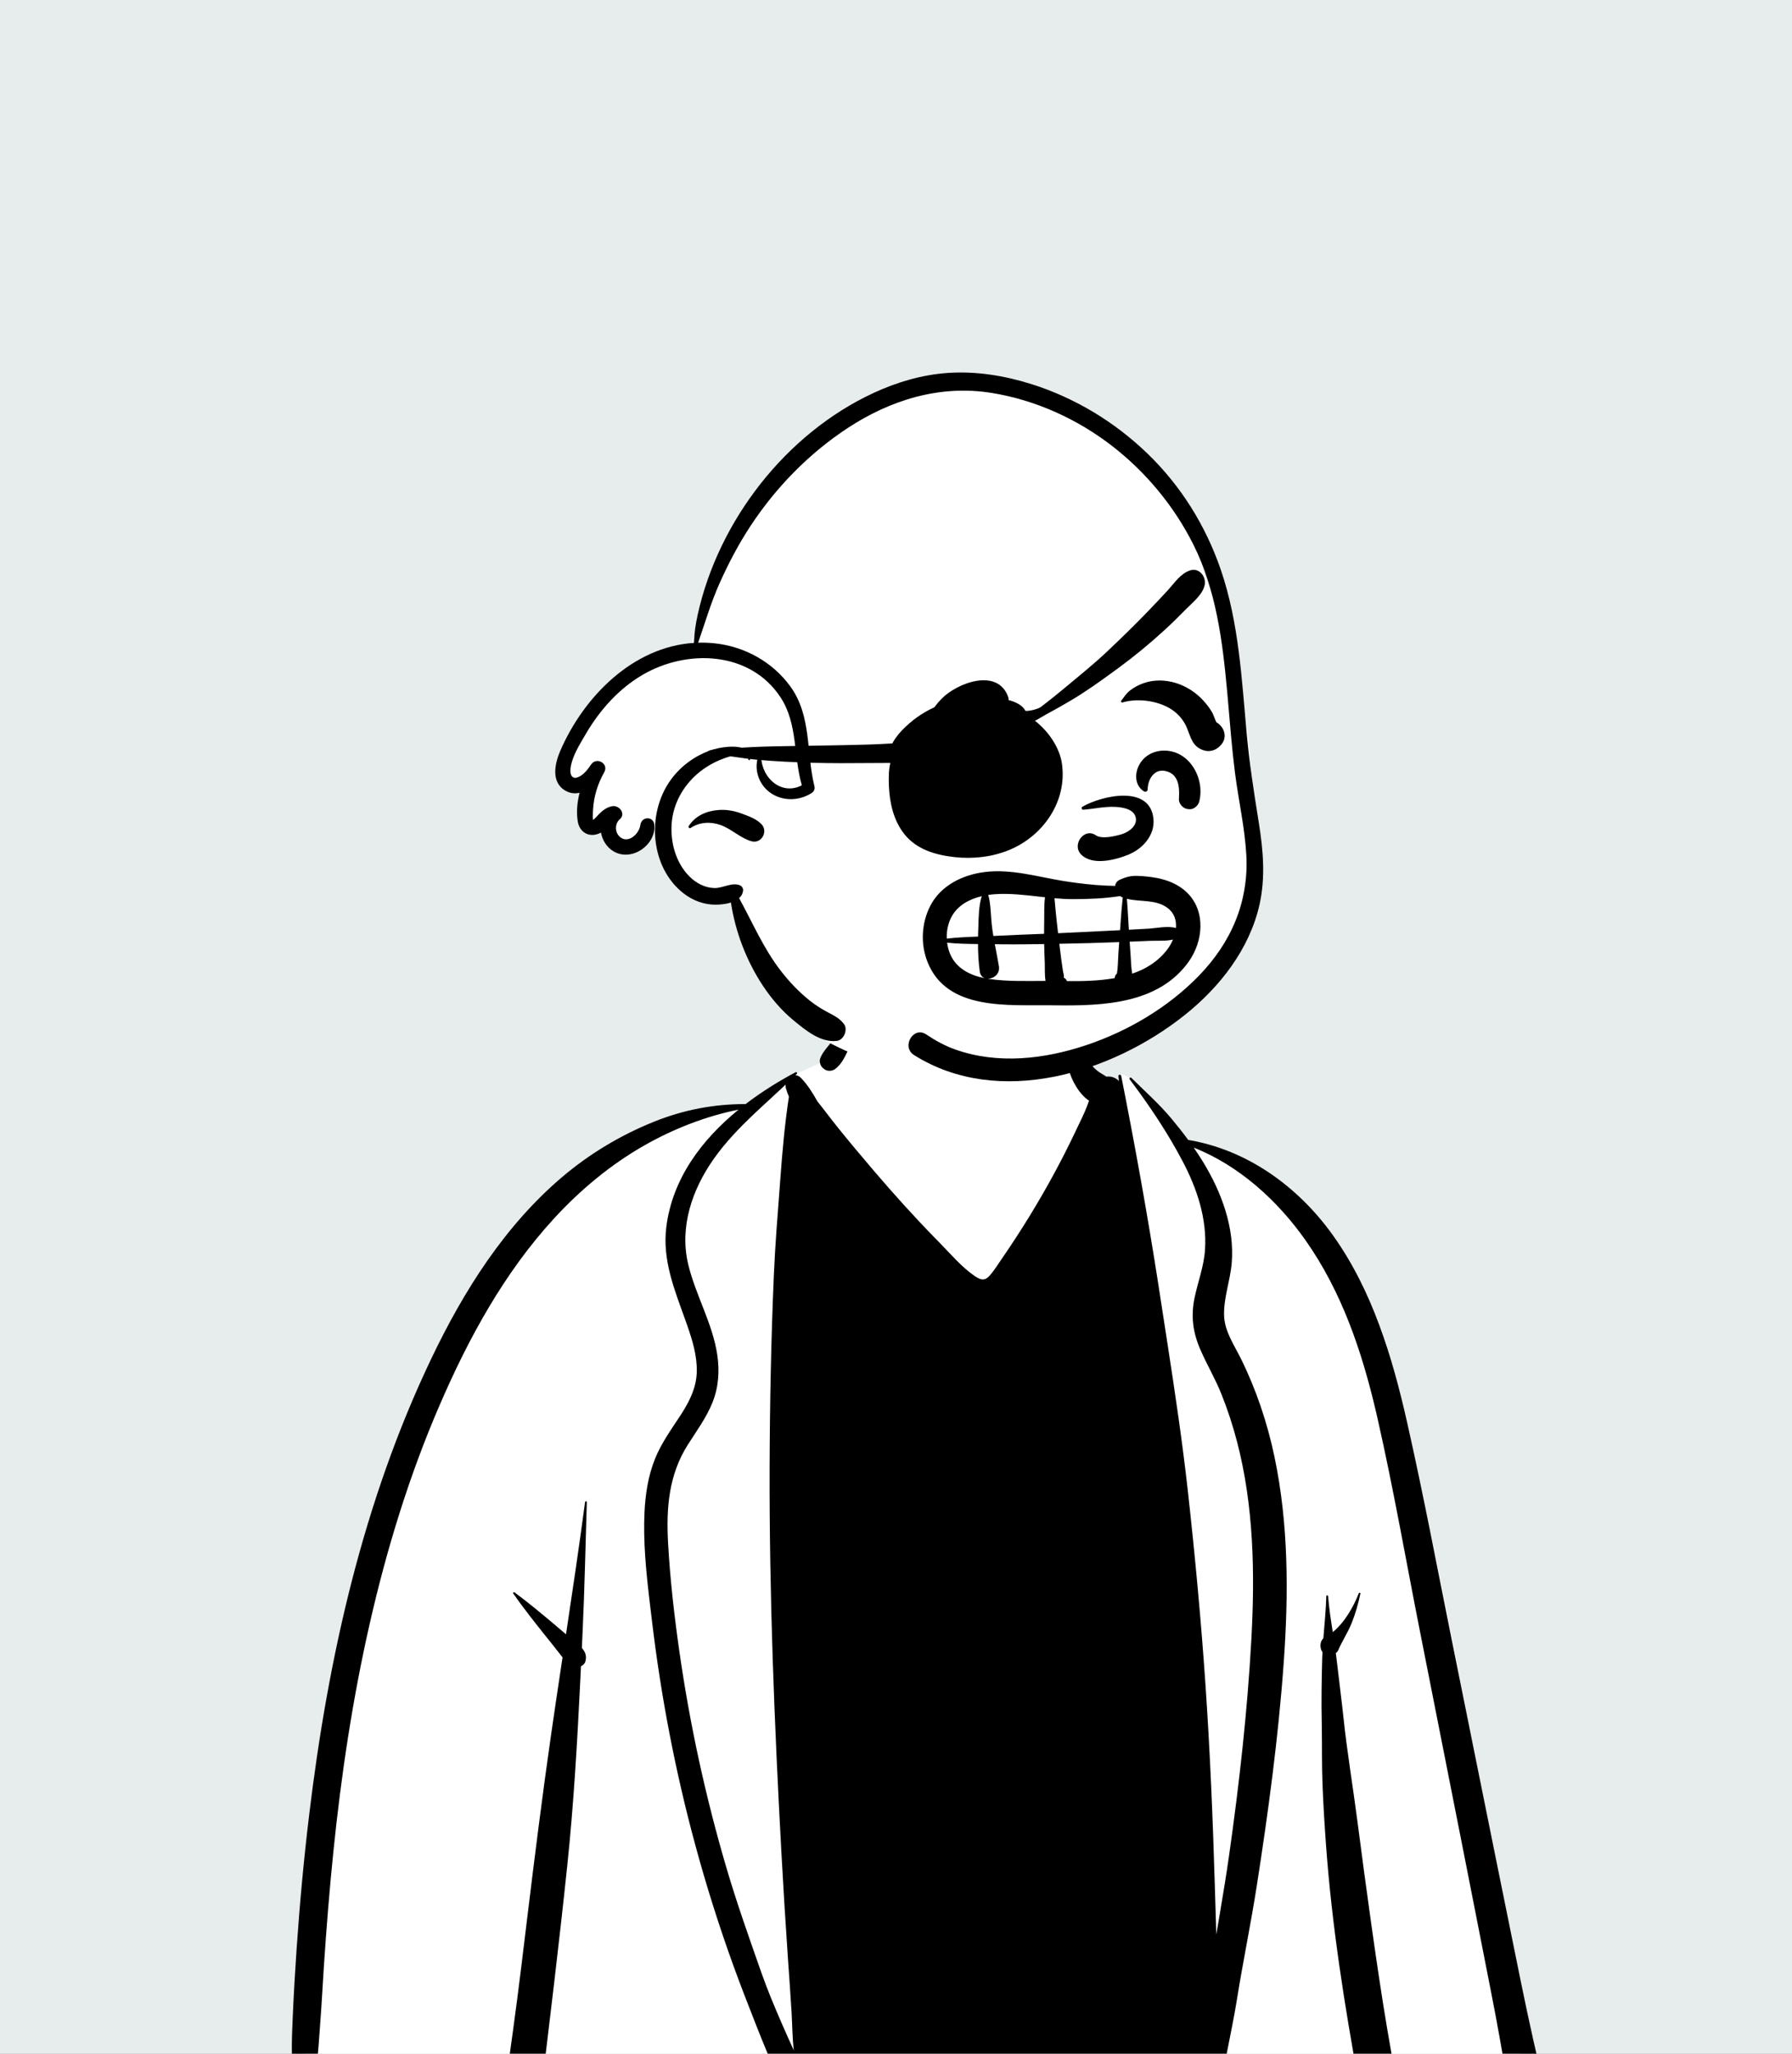 <svg width="240" height="275" viewBox="0 0 240 275" fill="none" xmlns="http://www.w3.org/2000/svg">
<rect x="0" y="0" width="240" height="275" fill="#808080" stroke="none"/>
<g clip-path="url(#clip0_81_21020)">
<rect width="240" height="275" fill="#E7ECED"/>
<path fill-rule="evenodd" clip-rule="evenodd" d="M186.455 183.12C183.523 169.222 173.122 158.437 159.135 153.064C156.446 151.542 153.84 145.015 150.226 143.819C149.647 143.628 150.561 145.153 150.226 145.244C149.031 145.569 147.692 145.603 146.373 144.429C144.015 142.333 143.275 136.207 141.841 133.439C134.28 118.837 115.4 124.55 112.871 140.692C111.107 141.842 108.614 142.855 106.695 143.781C104.718 144.735 102.979 147.047 100.942 147.873C99.124 148.61 96.129 148.088 94.298 148.731C85.874 151.687 78.739 155.417 73.145 162.975C71.966 164.569 70.638 166.528 69.565 168.139C64.035 174.507 60.194 181.645 56.657 189.302C46.76 211.78 44.068 236.667 41.653 260.885C41.708 265.122 38.897 276.872 43.054 278.904C42.806 279.161 42.895 279.679 43.356 279.674C53.897 279.568 64.413 280.512 74.791 282.346C79.798 283.232 84.778 284.446 89.878 284.645C100.464 284.572 111.013 282.797 121.586 284.477C134.296 284.477 149.743 284.106 163.884 283.562C177.099 283.054 190.385 284.202 203.437 281.954C204.47 281.79 204.974 280.53 204.758 279.626C203.226 274.045 202.475 268.3 201.615 262.587C201.787 258.922 201.48 255.097 200.125 251.684C196.585 228.643 192.045 205.752 186.455 183.12Z" fill="white"/>
<path fill-rule="evenodd" clip-rule="evenodd" d="M182.191 213.406C181.912 214.761 181.521 216.116 181.001 217.399C180.501 218.637 179.747 219.747 179.227 220.97C179.157 221.135 179.043 221.26 178.906 221.355L178.949 221.688V221.688L178.988 222.021C179.247 224.267 179.539 226.507 179.791 228.753L179.914 229.877C180.41 234.567 181.194 239.233 181.802 243.91C182.398 248.49 183.005 253.07 183.653 257.644C184.323 262.359 185.005 267.068 185.801 271.764C186.138 273.748 186.489 275.729 186.854 277.71L187.137 279.225C190.044 279.925 190.838 283.978 187.878 285.475C186.535 286.151 184.809 285.988 183.701 284.925C182.551 283.818 182.503 281.82 182.236 280.32L181.979 278.925C180.054 268.442 178.383 257.837 177.602 247.205C177.401 244.46 177.232 241.713 177.123 238.963C177.018 236.376 177.068 233.79 177.028 231.204L177.015 230.498C176.954 227.74 177.004 224.986 177.076 222.228C177.085 221.892 177.099 221.556 177.116 221.218C177.019 221.104 176.949 220.968 176.92 220.837L176.882 220.664C176.787 220.218 176.894 219.696 177.237 219.377C177.385 217.498 177.579 215.621 177.632 213.744C177.636 213.59 177.858 213.595 177.871 213.744C177.995 215.342 178.244 216.944 178.494 218.544C180.097 217.255 181.282 215.129 181.982 213.349C182.032 213.22 182.221 213.267 182.191 213.406ZM144.251 138.711C144.517 139.928 145.044 141.021 145.749 142.038C146.085 142.524 146.467 142.976 146.926 143.354C147.319 143.677 147.767 143.889 148.185 144.17C148.794 144.075 149.429 144.305 149.856 144.753L149.789 144.098C149.767 143.887 150.118 143.845 150.159 144.049C152.007 153.375 153.693 162.706 155.152 172.098L155.791 176.246L156.393 180.14C157.392 186.629 158.359 193.115 159.087 199.651C160.056 208.374 160.872 217.12 161.467 225.878C162.065 234.698 162.433 243.524 162.695 252.36C162.76 254.588 162.83 256.813 162.898 259.041L163.349 256.378C163.799 253.714 164.241 251.048 164.62 248.372C165.978 238.796 167.064 229.152 167.594 219.493C168.08 210.655 167.918 201.64 165.67 193.03C165.103 190.864 164.41 188.731 163.574 186.653C162.763 184.633 161.656 182.76 160.783 180.77C159.769 178.453 159.465 176.268 159.987 173.774C160.443 171.601 161.244 169.558 161.387 167.321C161.656 163.17 160.306 159.15 158.398 155.518C157.895 154.56 157.365 153.615 156.811 152.679C155.136 149.849 153.247 147.122 151.287 144.508C151.181 144.369 151.405 144.214 151.519 144.329C153.306 146.096 155.26 147.833 156.868 149.762C157.65 150.701 158.413 151.658 159.135 152.641C167.062 153.966 173.873 158.905 178.529 165.428C183.813 172.829 186.486 181.738 188.463 190.511C190.663 200.26 192.518 210.099 194.493 219.897C196.538 230.035 198.572 240.174 200.63 250.31C201.653 255.342 202.675 260.375 203.696 265.409C204.213 267.958 204.756 270.501 205.325 273.041C205.616 274.343 205.929 275.643 206.199 276.949C206.503 278.422 206.22 279.364 205.223 280.447C204.856 280.848 204.275 280.842 203.818 280.628L203.676 280.561L203.538 280.495C202.973 280.217 202.53 279.929 202.179 279.312C201.792 278.633 201.731 277.881 201.598 277.126C201.353 275.738 201.11 274.349 200.865 272.959C200.499 270.879 200.101 268.805 199.695 266.732L197.662 256.371C197.12 253.608 196.577 250.846 196.031 248.085C194.081 238.21 192.129 228.338 190.177 218.466C188.303 208.987 186.644 199.442 184.511 190.018L184.389 189.487L184.266 188.957C182.358 180.833 179.692 172.974 174.856 166.089C171.133 160.795 165.963 156.067 159.875 153.674C160.304 154.292 160.716 154.921 161.109 155.564C163.576 159.597 165.378 164.384 164.956 169.186C164.749 171.532 163.857 173.837 163.941 176.202C164.02 178.303 165.319 180.148 166.217 181.976C168.256 186.119 169.73 190.521 170.681 195.038C172.589 204.107 172.582 213.438 171.925 222.644C171.211 232.652 169.855 242.657 168.311 252.567C167.518 257.65 166.464 262.691 165.657 267.766C165.258 270.268 164.715 272.764 164.239 275.254L164.013 276.443C163.886 277.103 163.754 277.761 163.602 278.412L163.509 278.802V278.872C163.504 279.352 163.373 279.749 163.162 280.066C162.873 280.994 162.513 281.899 162.036 282.767C161.791 283.211 161.436 283.46 161.049 283.551C160.66 284.441 159.779 285.126 158.728 285.122L144.891 285.069C136.855 285.037 128.818 284.984 120.782 284.94C118.754 284.929 116.728 284.891 114.702 284.839C112.802 284.786 110.981 284.557 109.103 284.321C106.982 284.054 105.832 282.552 106.149 280.432C106.219 279.965 106.295 279.5 106.367 279.035C105.944 279.174 105.442 279.109 105.102 278.777L104.783 278.465C104.341 278.027 103.945 277.598 103.665 277.014C103.375 276.414 103.141 275.78 102.885 275.167C102.334 273.848 101.797 272.525 101.275 271.196C100.23 268.537 99.184 265.868 98.212 263.181C96.287 257.862 94.584 252.462 93.104 247C90.463 237.257 88.553 227.326 87.349 217.306L87.061 214.918L86.977 214.212C86.52 210.328 86.136 206.384 86.317 202.509C86.43 200.083 86.805 197.638 87.712 195.372C88.549 193.282 89.839 191.494 91.067 189.625L91.207 189.41L91.349 189.189C92.422 187.492 93.276 185.718 93.319 183.657C93.362 181.565 92.753 179.53 92.072 177.572L91.903 177.089L91.789 176.77C90.34 172.723 88.691 168.734 89.235 164.331C90.038 157.847 93.968 152.62 98.911 148.589C94.515 149.46 90.163 151.18 86.322 153.362C81.786 155.94 77.702 159.343 74.18 163.183C67.525 170.441 62.774 179.149 58.885 188.139C54.813 197.549 51.794 207.408 49.519 217.397C47.231 227.442 45.699 237.648 44.653 247.894C44.132 252.994 43.722 258.107 43.382 263.222C43.209 265.842 43.078 268.467 42.875 271.084C42.672 273.698 42.581 276.353 41.943 278.897C41.645 280.083 39.636 280.204 39.42 278.897C38.943 275.98 39.076 272.964 39.21 270.01L39.222 269.742C39.353 266.8 39.524 263.86 39.727 260.92C40.141 254.911 40.694 248.911 41.417 242.93C43.95 221.934 48.621 201.049 57.784 181.883C62.098 172.857 67.635 164.086 75.338 157.568C79.005 154.467 83.14 151.992 87.596 150.2C91.58 148.596 95.628 147.837 99.862 147.839C101.985 146.212 104.265 144.794 106.542 143.582C106.679 143.509 106.823 143.686 106.709 143.8C106.65 143.857 106.593 143.916 106.534 143.971C106.792 143.988 107.058 144.109 107.296 144.36C108.133 145.237 108.839 146.334 109.47 147.473C110.432 148.674 111.348 149.914 112.308 151.102C113.844 153.004 115.415 154.879 117.006 156.739C119.678 159.865 122.437 162.931 125.315 165.874L125.795 166.364C127.287 167.875 128.797 169.684 130.561 170.88L130.655 170.943C131.4 171.428 131.927 171.516 132.562 170.792C133.139 170.132 133.619 169.367 134.113 168.64L134.227 168.473C136.747 164.811 139.084 161.013 141.199 157.103C142.163 155.323 143.08 153.518 143.95 151.693L144.209 151.145C144.682 150.139 145.196 149.152 145.587 148.116C145.677 147.873 145.766 147.63 145.853 147.389C144.522 146.516 143.491 144.627 143.117 143.147C142.728 141.611 142.925 140.034 143.617 138.629C143.748 138.364 144.188 138.43 144.251 138.711ZM78.592 201.15C78.408 206.992 78.296 212.84 78.021 218.677L77.926 220.67C78.355 221.148 78.606 221.7 78.406 222.456C78.328 222.746 78.097 223.008 77.81 223.105L77.72 224.958C77.312 233.295 76.835 241.614 75.961 249.93C74.869 260.337 73.606 270.726 72.344 281.115C72.165 282.586 71.142 283.752 69.551 283.537C67.942 283.319 67.289 281.917 67.5 280.457C68.33 274.728 69.129 268.993 69.828 263.245L70.625 256.695C71.623 248.508 72.646 240.322 73.823 232.161C74.316 228.75 74.827 225.341 75.34 221.932L75.161 221.7C74.427 220.747 73.669 219.815 72.919 218.876C71.478 217.067 70.056 215.272 68.736 213.379C68.67 213.284 68.804 213.144 68.898 213.216C70.749 214.584 72.501 216.046 74.263 217.532L75.805 218.838C76.692 212.948 77.571 207.055 78.355 201.15C78.374 201.002 78.596 200.991 78.592 201.15ZM105.213 145.244C104.1 146.294 102.961 147.321 101.839 148.365L101.428 148.75L101.019 149.136C99.047 151.006 97.158 152.954 95.584 155.19C92.694 159.296 90.972 164.303 92.174 169.317C93.171 173.469 95.459 177.234 96.074 181.49C96.382 183.623 96.232 185.766 95.429 187.78C94.61 189.834 93.3 191.595 92.123 193.449C89.567 197.477 89.218 201.898 89.472 206.565C89.738 211.439 90.298 216.314 90.989 221.144C92.387 230.929 94.496 240.613 97.286 250.097C98.683 254.846 100.333 259.493 101.975 264.16C102.792 266.483 103.745 268.751 104.727 271.008C105.245 272.196 105.775 273.377 106.314 274.556C106.115 272.891 106.115 271.181 106.018 269.526C105.879 267.155 105.701 264.788 105.539 262.418C105.207 257.61 104.911 252.798 104.647 247.985C103.711 230.824 103.023 213.647 103.073 196.458C103.099 187.863 103.274 179.267 103.644 170.68C103.817 166.636 104.153 162.596 104.456 158.558L104.52 157.692C104.789 154.068 105.11 150.435 105.661 146.842C105.498 146.473 105.356 146.1 105.251 145.717L105.213 145.573L105.241 145.578C105.216 145.465 105.207 145.354 105.213 145.244ZM114.843 130.475C114.866 130.375 115.008 130.384 115.033 130.475C115.661 132.588 115.439 134.913 114.898 137.039C114.607 138.191 114.193 139.309 113.692 140.387L113.517 140.764C113.088 141.682 112.605 142.628 111.769 143.2C111.421 143.439 110.797 143.454 110.449 143.2L110.271 143.065C110.242 143.042 110.213 143.019 110.185 142.995C109.859 142.722 109.699 142.12 109.849 141.723C110.235 140.698 111.112 139.945 111.718 139.032C112.255 138.221 112.731 137.365 113.125 136.475C113.977 134.549 114.359 132.506 114.843 130.475Z" fill="black"/>
<path fill-rule="evenodd" clip-rule="evenodd" d="M162.856 78.64C155.423 59.078 142.025 44.756 119.438 53.752C118.79 53.31 117.945 53.192 117.135 53.709C104.831 61.438 95.97 73.829 92.13 87.801C89.794 88.246 87.523 89.021 85.495 90.292C81.087 93.055 78.121 97.452 75.341 101.734C74.505 103.021 75.279 105.152 76.85 105.445C77.533 105.572 78.209 105.648 78.882 105.667C78.718 106.262 78.502 106.836 78.228 107.363C77.234 109.271 79.112 111.295 80.871 110.774C81.066 110.877 81.27 110.962 81.482 111.026C81.506 112.107 82.061 113.553 83.16 113.771C84.936 114.152 87.297 112.792 86.878 110.805C87.414 110.899 87.949 110.911 88.47 110.846C88.528 111.881 88.51 112.961 88.653 113.915C89.12 118.415 93.614 121.437 97.899 120.068C98.162 121.47 98.471 123.44 99.851 124.2C101.464 128.729 104.251 133.897 108.815 135.96C108.408 137.002 108.629 138.269 109.852 138.965C118.206 143.73 128.233 145.342 137.677 143.571C141.452 143.346 145.129 142.493 148.659 140.675C151.233 139.349 153.6 137.666 155.91 135.93C158.221 134.194 160.692 132.504 162.537 130.25C164.541 127.802 165.473 124.922 166.079 121.856C168.852 107.941 167.894 94.278 162.856 81.022C156.619 64.614 169.091 95.049 162.856 78.64Z" fill="white"/>
<path fill-rule="evenodd" clip-rule="evenodd" d="M126.923 49.94C130.727 49.671 134.6 50.312 138.222 51.46C144 53.289 149.306 56.518 153.665 60.721C158.157 65.052 161.48 70.393 163.5 76.292C165.937 83.405 166.301 91.001 166.987 98.427C167.333 102.178 167.904 105.873 168.498 109.589L168.592 110.175C169.171 113.795 169.497 117.457 168.697 121.071C167.365 127.078 163.374 132.177 158.636 135.945C148.904 143.685 133.753 148.404 122.421 141.281C120.668 140.179 122.329 137.361 124.041 138.51C125.245 139.318 126.521 140.027 127.89 140.516C133.607 142.56 139.886 141.832 145.537 139.931C151.105 138.057 156.448 134.891 160.557 130.667C164.873 126.229 167.264 120.748 166.919 114.512C166.713 110.801 165.868 107.159 165.399 103.479C164.983 100.219 164.734 96.942 164.447 93.669L164.342 92.492C163.733 85.823 162.859 78.972 159.826 72.919C157.275 67.827 153.539 63.297 149.048 59.798C144.345 56.135 138.729 53.573 132.836 52.618C125.906 51.494 119.272 53.537 113.491 57.341C108.364 60.714 103.956 65.222 100.576 70.336C98.937 72.816 97.541 75.465 96.335 78.181C95.199 80.74 94.416 83.422 93.502 86.059C94.254 86.037 95.018 86.066 95.794 86.152C99.776 86.593 103.485 88.657 105.846 91.912C108.732 95.889 107.952 100.771 109.079 105.293C109.166 105.644 109.018 105.988 108.717 106.182C107.008 107.287 104.721 107.324 103.067 106.08C101.632 105 100.958 103.048 101.539 101.342C101.615 101.12 101.938 101.159 101.947 101.397C102.057 104.3 104.749 106.536 107.388 105.154C106.256 101.254 106.852 96.899 104.536 93.376C100.438 87.141 91.958 86.883 86.002 90.398C82.867 92.248 80.386 95.028 78.538 98.139L78.006 99.042C77.298 100.249 76.548 101.613 76.401 102.942C76.316 103.709 76.599 104.429 77.478 104.043C78.19 103.731 78.74 103.002 79.163 102.375C79.884 101.306 81.54 102.23 80.944 103.368L80.924 103.405C80.058 104.94 79.525 106.632 79.427 108.395L79.402 108.883C79.385 109.239 79.374 109.745 79.449 109.763C79.539 109.785 80.166 109.061 80.27 108.961C80.773 108.478 81.291 108.083 81.991 107.955C82.911 107.786 83.839 108.925 83.041 109.671L83.007 109.701C82.294 110.321 82.326 111.557 83.114 112.137C84.225 112.955 85.593 111.62 85.754 110.52L85.76 110.48C85.902 109.292 87.552 109.25 87.641 110.48C87.836 113.149 84.659 115.386 82.242 114.04C81.286 113.508 80.678 112.533 80.488 111.488C80.183 111.65 79.854 111.762 79.506 111.792C78.373 111.893 77.568 111.096 77.385 110.027C77.171 108.781 77.298 107.447 77.626 106.153C77.011 106.301 76.364 106.244 75.713 105.869C73.745 104.733 74.31 102.206 75.053 100.5C78.225 93.218 84.797 86.611 92.94 86.086C92.984 84.801 93.159 83.587 93.443 82.3C96.228 69.717 105.25 58.064 116.996 52.618C120.134 51.163 123.463 50.184 126.923 49.94ZM96.121 100.206L96.233 100.181C97.502 99.908 100.841 99.586 100.439 101.722C100.42 101.823 100.274 101.811 100.248 101.722C99.853 100.379 97.175 101.453 96.394 101.777C95.316 102.222 94.252 102.88 93.372 103.644C91.445 105.317 90.153 107.675 89.957 110.235C89.762 112.775 90.499 115.519 92.331 117.357C93.228 118.257 94.375 118.869 95.662 118.914C96.819 118.954 98.097 118.053 99.164 118.581C99.374 118.685 99.541 118.97 99.522 119.205C99.486 119.65 99.287 119.996 98.991 120.265C100.778 123.523 102.24 126.971 104.52 129.933C105.664 131.419 106.96 132.795 108.427 133.967C109.125 134.524 109.883 135.013 110.665 135.442C111.582 135.946 112.375 136.262 113.029 137.116C113.587 137.844 113.029 139.251 112.109 139.377C109.944 139.672 107.84 137.921 106.25 136.609C104.662 135.298 103.29 133.681 102.155 131.966C99.977 128.672 98.487 124.785 97.891 120.853C97.2 121.073 96.421 121.14 95.835 121.141C94.276 121.145 92.788 120.584 91.563 119.636C87.079 116.166 86.58 109.042 89.745 104.55C91.259 102.4 93.56 100.812 96.121 100.206ZM96.149 108.469C97.189 108.377 98.228 108.542 99.205 108.896L99.608 109.042C100.459 109.354 101.365 109.72 101.98 110.358C102.919 111.333 101.984 113.024 100.646 112.65C99.167 112.237 97.965 110.99 96.486 110.468C95.165 110.001 93.668 110.067 92.495 110.871C92.34 110.978 92.136 110.768 92.237 110.614C93.135 109.247 94.551 108.609 96.149 108.469Z" fill="black"/>
<path fill-rule="evenodd" clip-rule="evenodd" d="M131.904 116.766C135.525 116.326 139.036 117.436 142.576 117.995C144.445 118.29 146.317 118.51 148.209 118.592C148.589 118.609 148.97 118.618 149.351 118.626C149.386 118.291 149.574 117.983 149.98 117.798C150.813 117.421 151.48 117.25 152.395 117.287C153.232 117.32 154.072 117.406 154.897 117.557C156.394 117.832 157.898 118.455 158.993 119.537C161.528 122.042 161.142 126.066 159.184 128.795C155.137 134.433 147.752 134.695 141.428 134.621L140.844 134.614C135.085 134.531 126.845 135.39 124.229 128.836C123.267 126.425 123.4 123.631 124.579 121.319C125.984 118.562 128.941 117.126 131.904 116.766ZM149.893 126.154L149.841 126.156C147.186 126.258 144.531 126.33 141.875 126.377C141.954 127.06 142.035 127.743 142.128 128.424C142.201 128.96 142.279 129.495 142.36 130.03C142.394 130.256 142.52 130.607 142.485 130.832L142.472 130.92V130.92C142.608 130.982 142.732 131.081 142.824 131.226C142.856 131.276 142.879 131.326 142.902 131.376C144.965 131.392 147.185 131.352 149.287 130.977L149.292 130.932V130.932C149.33 130.663 149.441 130.482 149.59 130.358C149.738 129.501 149.724 128.588 149.781 127.738C149.817 127.21 149.856 126.682 149.893 126.154ZM139.845 126.414C137.932 126.446 136.017 126.471 134.104 126.448L133.235 126.434V126.434C133.418 127.419 133.618 128.4 133.784 129.391C133.957 130.424 133.048 131.081 132.262 131.054C132.35 131.069 132.438 131.084 132.526 131.096C134.984 131.444 137.536 131.352 140.03 131.349C139.895 130.565 139.95 129.681 139.93 129.027L139.926 128.926C139.888 128.088 139.861 127.251 139.845 126.414ZM126.846 126.233C126.912 126.745 127.041 127.246 127.235 127.712C128.052 129.683 129.925 130.603 131.906 130.99C131.562 130.871 131.289 130.586 131.22 130.097C131.049 128.882 130.987 127.646 130.982 126.412C129.601 126.399 128.211 126.37 126.846 126.233ZM157.095 125.812C156.112 126.044 154.969 125.938 154.004 125.982C153.1 126.023 152.196 126.059 151.293 126.095C151.335 126.712 151.377 127.329 151.422 127.946C151.48 128.744 151.485 129.586 151.638 130.38C153.457 129.759 155.087 128.763 156.309 127.171C156.614 126.774 156.887 126.308 157.095 125.812ZM131.488 120C129.851 120.387 128.302 121.206 127.47 122.705C126.976 123.594 126.758 124.647 126.8 125.686C128.183 125.525 129.591 125.464 130.991 125.413C130.996 125.161 131.002 124.909 131.009 124.657L131.031 124.013C131.069 122.784 131.088 121.24 131.488 120ZM139.96 120.149L139.239 120.069C137.238 119.84 135.238 119.601 133.236 119.738C132.947 119.758 132.653 119.79 132.358 119.833C132.712 121.11 132.682 122.61 132.83 123.874C132.887 124.363 132.959 124.847 133.039 125.33L133.386 125.314V125.314C135.534 125.198 137.683 125.126 139.833 125.041C139.832 124.637 139.835 124.233 139.841 123.829L139.849 123.425C139.873 122.393 139.807 121.23 139.96 120.149ZM150.01 119.986C147.914 120.324 145.748 120.396 143.689 120.399C142.866 120.4 142.044 120.349 141.223 120.276C141.276 120.714 141.304 121.156 141.345 121.588C141.426 122.46 141.518 123.331 141.619 124.2L141.709 124.962V124.962C144.351 124.842 146.992 124.712 149.633 124.578L150.006 124.558V124.558L150.111 123.095C150.182 122.12 150.26 121.145 150.37 120.174L150.288 120.144V120.144C150.19 120.104 150.098 120.049 150.01 119.986ZM150.92 120.349C151.036 121.728 151.1 123.113 151.185 124.494L152.926 124.401C153.216 124.385 153.506 124.369 153.796 124.352C154.925 124.287 156.374 123.946 157.49 124.264C157.575 123.25 157.285 122.262 156.37 121.58C154.763 120.383 152.718 120.809 150.92 120.349ZM144.972 108.02C147.565 106.534 154.07 105.016 154.482 109.684C154.671 111.832 153.075 113.612 151.211 114.406L151.141 114.435C149.393 115.154 146.294 115.966 144.781 114.407C143.522 113.109 145.192 110.783 146.757 111.846C147.561 112.392 149.253 111.989 150.151 111.73L150.207 111.713C151.175 111.428 152.466 110.517 152.065 109.325C151.711 108.27 150.204 108.077 149.259 108.043C147.85 107.992 146.478 108.32 145.082 108.426C144.861 108.443 144.793 108.123 144.972 108.02ZM155.711 100.514C159.23 100.349 161.419 104.193 160.61 107.342C160.47 107.886 159.862 108.419 159.276 108.358L159.128 108.344C159.053 108.337 158.977 108.328 158.908 108.309C158.351 108.154 157.852 107.575 157.893 106.974L157.903 106.799C157.985 105.311 157.824 103.597 156.057 103.237C154.558 102.931 153.721 104.375 153.703 105.703C153.7 105.939 153.435 106.104 153.227 105.977C152.143 105.317 151.955 104.005 152.369 102.875C152.894 101.443 154.207 100.585 155.711 100.514ZM129.598 101.339C132.159 100.484 134.922 101.849 136.162 104.114C136.597 104.24 137.031 104.576 136.971 105.089C136.883 105.828 136.752 106.294 136.24 106.854C135.439 107.731 133.939 107.283 133.606 106.204L133.592 106.155C133.213 104.76 131.679 103.84 130.281 104.328C128.648 104.898 128.695 106.624 127.55 107.629C127.415 107.747 127.254 107.766 127.092 107.688C125.876 107.1 126.094 105.33 126.528 104.316C127.097 102.987 128.203 101.804 129.598 101.339ZM126.111 93.559C128.186 91.441 133.597 89.391 135.016 93.303C135.287 94.048 134.711 95.052 133.936 95.207C132.666 95.46 131.539 94.908 130.278 95.007C129.257 95.088 128.192 95.429 127.376 96.062C125.115 97.814 124.617 100.779 123.042 103.009C122.965 103.118 122.816 103.072 122.802 102.944C122.443 99.697 123.838 95.879 126.111 93.559ZM153.173 91.474C154.55 90.988 156.109 91.029 157.493 91.461C158.888 91.896 160.168 92.722 161.154 93.801C161.602 94.291 162.016 94.832 162.348 95.407C162.524 95.712 162.71 96.342 162.91 96.717C163.995 97.344 164.458 98.771 163.487 99.787L163.444 99.832L163.314 99.96C162.792 100.477 162.004 100.702 161.292 100.495C159.697 100.033 159.503 98.777 158.951 97.443C158.587 96.562 157.962 95.783 157.205 95.21C155.415 93.858 152.479 93.427 150.324 94.064C150.21 94.098 150.075 93.952 150.157 93.846C150.565 93.317 150.8 92.882 151.347 92.456C151.902 92.022 152.508 91.709 153.173 91.474Z" fill="black"/>
<path fill-rule="evenodd" clip-rule="evenodd" d="M159.38 76.379C160.601 75.961 161.575 77.231 161.34 78.338C161.064 79.642 159.703 80.689 158.801 81.608C157.854 82.576 156.889 83.525 155.887 84.438C153.975 86.184 151.994 87.828 149.904 89.36L149.265 89.829C147.35 91.231 145.44 92.6 143.389 93.814C142.278 94.469 141.156 95.103 140.019 95.714C139.614 95.931 139.119 96.267 138.61 96.517C140.471 97.954 141.904 100.148 142.214 102.191C142.983 107.268 139.713 111.973 135.099 113.843C132.798 114.775 130.237 115.046 127.778 114.765C125.277 114.479 122.742 113.739 121.117 111.69C119.674 109.87 119.154 107.547 119.051 105.267C119.002 104.185 119.013 103.119 119.241 102.162C118.246 102.17 117.251 102.166 116.264 102.177C113.826 102.2 111.384 102.211 108.944 102.143C106.428 102.071 103.924 101.959 101.416 101.735C100.316 101.636 99.221 101.473 98.127 101.316C97.064 101.166 95.892 101.109 94.899 100.674C94.831 100.647 94.859 100.549 94.918 100.53C95.976 100.188 97.178 100.249 98.281 100.182L99.356 100.116C100.251 100.063 101.146 100.014 102.044 99.985C104.118 99.916 106.19 99.9 108.264 99.864L109.153 99.848C111.593 99.799 114.033 99.772 116.473 99.693C117.485 99.662 118.499 99.602 119.516 99.547C119.634 99.279 119.807 99.034 119.974 98.795C120.473 98.081 121.106 97.451 121.764 96.88C123.109 95.705 124.624 94.832 126.314 94.247C127.989 93.669 130.439 93.382 132.211 93.419C133.983 93.457 136.508 93.707 137.319 95.156C137.404 95.306 138.948 95.016 139.406 94.665C140.478 93.847 141.53 93.006 142.563 92.144C144.481 90.54 146.454 88.961 148.271 87.245C150.145 85.474 152.004 83.673 153.787 81.813C154.683 80.881 155.577 79.947 156.445 78.992C157.333 78.017 158.095 76.817 159.38 76.379Z" fill="black"/>
</g>
<defs>
<clipPath id="clip0_81_21020">
<rect width="240" height="275" fill="white"/>
</clipPath>
</defs>
</svg>

